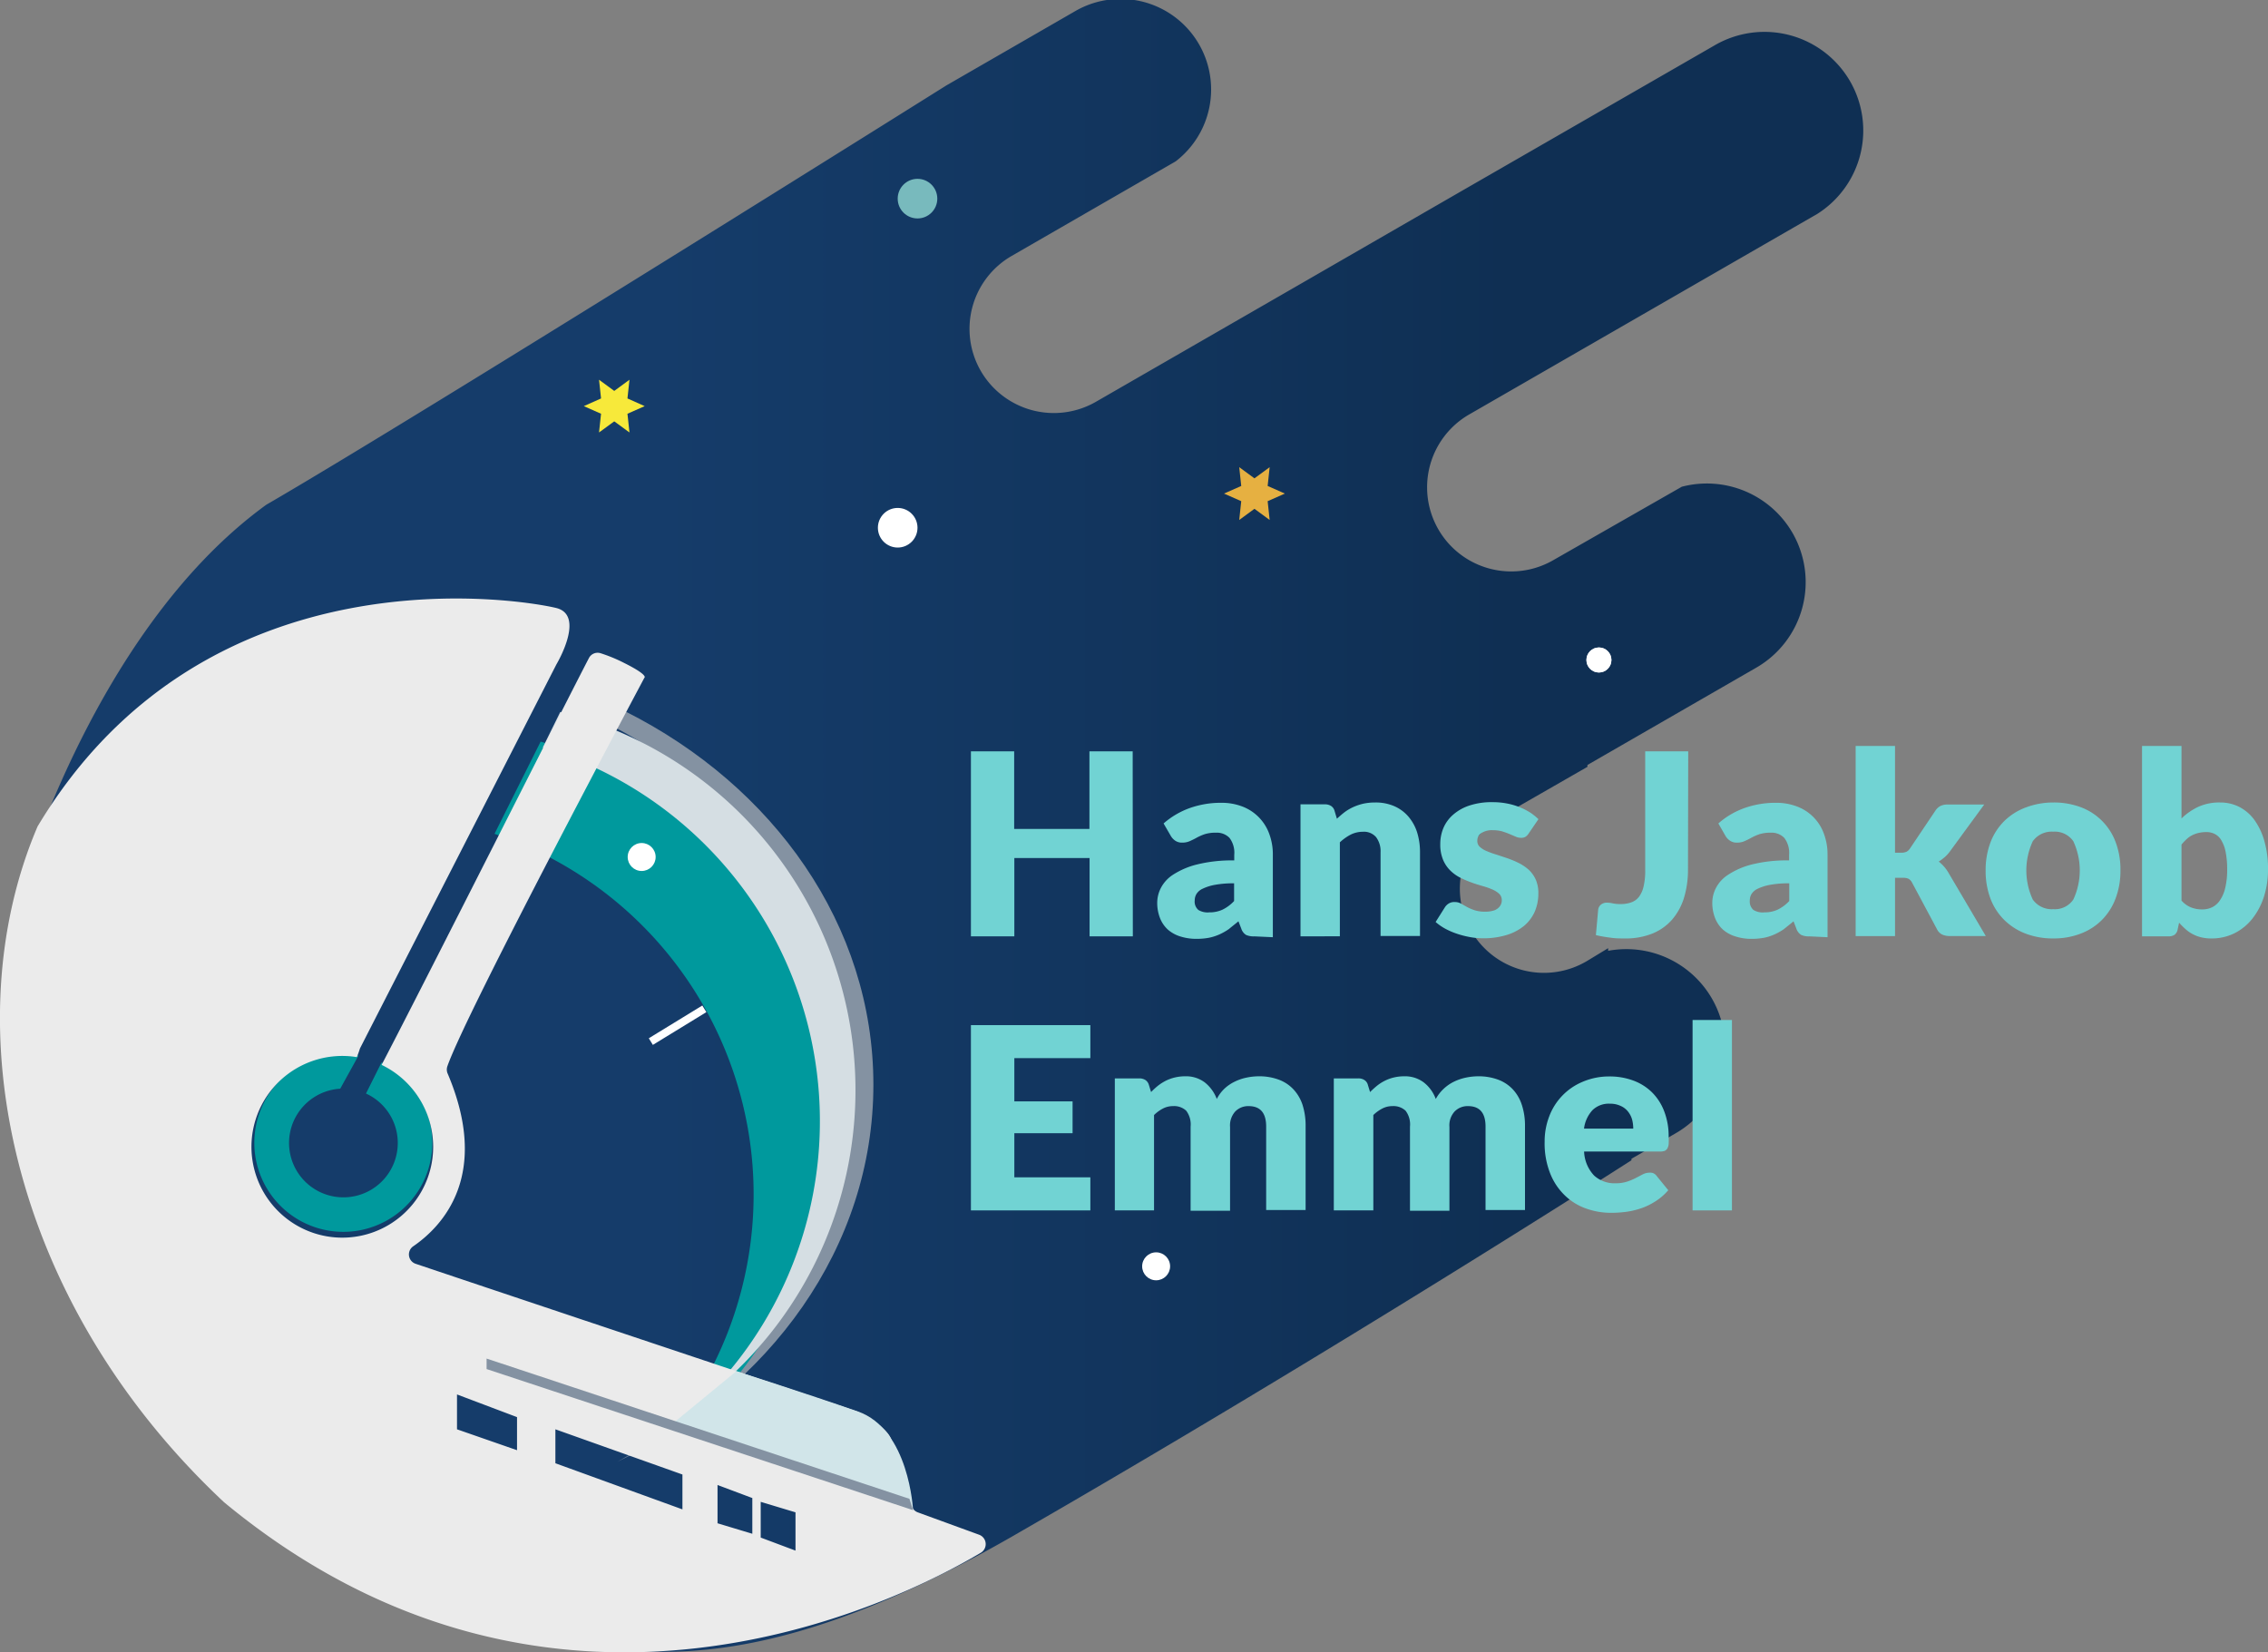<svg id="Layer_1" data-name="Layer 1" xmlns="http://www.w3.org/2000/svg" xmlns:xlink="http://www.w3.org/1999/xlink" viewBox="0 0 292.06 212.77"><rect x="0" y="0" width="292.06" height="212.77" fill="#808080" stroke="none"/><defs><style>.cls-1{fill:url(#linear-gradient);}.cls-2{fill:#f7e93a;}.cls-3{fill:#e6b041;}.cls-4{fill:#fff;}.cls-5{fill:#78babd;}.cls-6{fill:#71d3d3;}.cls-7{fill:#8492a2;}.cls-8{fill:none;stroke:#fff;stroke-miterlimit:10;}.cls-9{fill:#00999d;}.cls-10{fill:#d5dee3;}.cls-11{fill:#c52170;}.cls-12{fill:#ebebeb;}.cls-13{fill:#d1e5e9;}</style><linearGradient id="linear-gradient" x1="5.4" y1="116.64" x2="243.92" y2="116.64" gradientUnits="userSpaceOnUse"><stop offset="0.35" stop-color="#153c6a"/><stop offset="0.81" stop-color="#0f2f53"/></linearGradient></defs><path class="cls-1" d="M61,217c16.41,4,32,14.87,73.5-9s79.56-48.34,79.56-48.34l0-.19,5.69-3.28a12.7,12.7,0,0,0,4.66-17.37h0a12.73,12.73,0,0,0-13.35-6.13l0-.34L208.34,134a10.83,10.83,0,1,1-10.84-18.75L208.39,109l0-.24,21.74-12.53a12.71,12.71,0,0,0,4.66-17.37h0a12.74,12.74,0,0,0-14.25-5.93L204,82.38a10.83,10.83,0,1,1-10.85-18.75L238,37.79a12.7,12.7,0,0,0,4.21-17.08h0a12.74,12.74,0,0,0-17.39-4.65L191.92,35l-20.11,11.6L145.08,62a10.87,10.87,0,0,1-14.82-4h0a10.84,10.84,0,0,1,4-14.8l21.09-12.16a11.66,11.66,0,0,0-13-19.31l-16.51,9.52s-67.93,42.61-87.58,54c-23,16.69-32.44,52-32.44,52s-5.45,37.5,23,70.87C28.78,198.15,44.62,213,61,217Z" transform="translate(-3.97 -10.25)"/><polygon class="cls-2" points="79.1 50.34 77.14 48.9 77.4 51.31 75.18 52.3 77.4 53.28 77.14 55.69 79.1 54.26 81.06 55.69 80.8 53.28 83.02 52.3 80.8 51.31 81.06 48.9 79.1 50.34"/><polygon class="cls-3" points="161.54 61.6 159.58 60.16 159.84 62.58 157.62 63.56 159.84 64.54 159.58 66.96 161.54 65.52 163.5 66.96 163.24 64.54 165.46 63.56 163.24 62.58 163.5 60.16 161.54 61.6"/><circle class="cls-4" cx="115.6" cy="67.96" r="2.55"/><circle class="cls-4" cx="205.9" cy="84.99" r="1.61"/><circle class="cls-4" cx="205.9" cy="84.99" r="1.61"/><circle class="cls-5" cx="118.15" cy="25.58" r="2.55"/><circle class="cls-4" cx="148.88" cy="163.07" r="1.8"/><path class="cls-6" d="M171.44,130.83v-17h3.15a1.41,1.41,0,0,1,.79.21,1.08,1.08,0,0,1,.45.64l.3,1c.33-.3.66-.59,1-.85a6.07,6.07,0,0,1,1.13-.66,7,7,0,0,1,1.29-.43,7.16,7.16,0,0,1,1.51-.15,6,6,0,0,1,2.47.48,5.07,5.07,0,0,1,1.81,1.34,5.88,5.88,0,0,1,1.11,2,8.51,8.51,0,0,1,.38,2.58v10.79h-5.08V120a3,3,0,0,0-.57-1.94,2.05,2.05,0,0,0-1.69-.7,3.54,3.54,0,0,0-1.57.36,6.34,6.34,0,0,0-1.41,1v12.1Z" transform="translate(-3.97 -10.25)"/><path class="cls-6" d="M149.85,130.83h-5.57V120.74h-9.69v10.09H129V107h5.57v10h9.69V107h5.57Z" transform="translate(-3.97 -10.25)"/><path class="cls-6" d="M165.51,130.83a2.42,2.42,0,0,1-1.09-.19,1.52,1.52,0,0,1-.61-.82l-.36-.93c-.43.36-.84.67-1.23,1a7.77,7.77,0,0,1-1.22.69,6.56,6.56,0,0,1-1.34.43,8.6,8.6,0,0,1-1.58.14,6.74,6.74,0,0,1-2.12-.31,4.41,4.41,0,0,1-1.61-.89,4,4,0,0,1-1-1.47,5.37,5.37,0,0,1-.36-2,4.18,4.18,0,0,1,.46-1.86,4.49,4.49,0,0,1,1.58-1.73,10.14,10.14,0,0,1,3.05-1.31,18.65,18.65,0,0,1,4.83-.53v-.72a3.17,3.17,0,0,0-.61-2.18,2.27,2.27,0,0,0-1.75-.67,4.61,4.61,0,0,0-1.47.2,6.94,6.94,0,0,0-1,.44c-.3.17-.6.31-.88.44a2.41,2.41,0,0,1-1,.2,1.53,1.53,0,0,1-.89-.25,1.94,1.94,0,0,1-.58-.63l-.92-1.59a10.48,10.48,0,0,1,3.42-2,12,12,0,0,1,4-.66,7.44,7.44,0,0,1,2.78.5,5.91,5.91,0,0,1,3.41,3.51,7.56,7.56,0,0,1,.46,2.69v10.61Zm-5.83-3.09a4,4,0,0,0,1.72-.35,5.09,5.09,0,0,0,1.49-1.11V124a13.13,13.13,0,0,0-2.5.2,6.22,6.22,0,0,0-1.56.5,1.81,1.81,0,0,0-.79.68,1.58,1.58,0,0,0-.22.82,1.41,1.41,0,0,0,.47,1.23A2.28,2.28,0,0,0,159.68,127.74Z" transform="translate(-3.97 -10.25)"/><path class="cls-6" d="M200.83,117.57a1.37,1.37,0,0,1-.42.44,1.06,1.06,0,0,1-.56.13,1.71,1.71,0,0,1-.72-.16l-.78-.33c-.28-.12-.59-.23-.94-.34a4.38,4.38,0,0,0-1.2-.15,2.49,2.49,0,0,0-1.48.37,1.16,1.16,0,0,0-.52,1,1,1,0,0,0,.34.79,3,3,0,0,0,.89.54,11.36,11.36,0,0,0,1.26.45l1.44.48a12.94,12.94,0,0,1,1.44.61,6,6,0,0,1,1.27.87,4,4,0,0,1,.89,1.26,4.29,4.29,0,0,1,.33,1.76,5.9,5.9,0,0,1-.45,2.33,5.13,5.13,0,0,1-1.37,1.84,6.51,6.51,0,0,1-2.25,1.19,10.21,10.21,0,0,1-3.07.43,9.14,9.14,0,0,1-1.73-.17,11.5,11.5,0,0,1-1.68-.44,9.31,9.31,0,0,1-1.5-.66,7,7,0,0,1-1.18-.83l1.18-1.87a1.55,1.55,0,0,1,.51-.51,1.35,1.35,0,0,1,.77-.19,1.59,1.59,0,0,1,.79.19l.76.43a6.23,6.23,0,0,0,1,.43,4.22,4.22,0,0,0,1.38.19,3.55,3.55,0,0,0,1-.12,1.58,1.58,0,0,0,.66-.34,1.44,1.44,0,0,0,.36-.47,1.24,1.24,0,0,0,.11-.54,1.11,1.11,0,0,0-.34-.84,3.23,3.23,0,0,0-.9-.56,9.34,9.34,0,0,0-1.27-.44c-.47-.14-1-.3-1.45-.47a12.23,12.23,0,0,1-1.45-.63,5.11,5.11,0,0,1-1.27-.94,4.23,4.23,0,0,1-.9-1.38,5.09,5.09,0,0,1-.34-2,5.33,5.33,0,0,1,.41-2.06,4.75,4.75,0,0,1,1.26-1.71,6.09,6.09,0,0,1,2.09-1.17,9.08,9.08,0,0,1,3-.43,9.43,9.43,0,0,1,1.78.16,8.69,8.69,0,0,1,3,1.15,7,7,0,0,1,1.1.88Z" transform="translate(-3.97 -10.25)"/><path class="cls-6" d="M221.34,122.19a12.49,12.49,0,0,1-.5,3.63,7.83,7.83,0,0,1-1.51,2.81,6.72,6.72,0,0,1-2.53,1.82,9.17,9.17,0,0,1-3.59.65c-.62,0-1.23,0-1.84-.1a17.06,17.06,0,0,1-1.89-.33l.29-3.23a1,1,0,0,1,.34-.68,1.21,1.21,0,0,1,.84-.27,3.26,3.26,0,0,1,.69.09,4.61,4.61,0,0,0,1,.09,4,4,0,0,0,1.4-.22,2.11,2.11,0,0,0,1-.73,3.48,3.48,0,0,0,.59-1.36,8.59,8.59,0,0,0,.2-2.06V107h5.54Z" transform="translate(-3.97 -10.25)"/><path class="cls-6" d="M237,130.83a2.39,2.39,0,0,1-1.09-.19,1.53,1.53,0,0,1-.62-.82l-.36-.93c-.42.36-.83.67-1.23,1a7.77,7.77,0,0,1-1.22.69,6.36,6.36,0,0,1-1.34.43,8.44,8.44,0,0,1-1.58.14,6.64,6.64,0,0,1-2.11-.31,4.46,4.46,0,0,1-1.62-.89,4,4,0,0,1-1-1.47,5.37,5.37,0,0,1-.36-2,4.18,4.18,0,0,1,.46-1.86,4.44,4.44,0,0,1,1.59-1.73,10.07,10.07,0,0,1,3-1.31,18.68,18.68,0,0,1,4.84-.53v-.72a3.17,3.17,0,0,0-.62-2.18,2.27,2.27,0,0,0-1.74-.67,4.72,4.72,0,0,0-1.48.2,6.94,6.94,0,0,0-1,.44c-.3.17-.59.31-.88.44a2.39,2.39,0,0,1-1,.2,1.51,1.51,0,0,1-.89-.25,1.86,1.86,0,0,1-.59-.63l-.91-1.59a10.33,10.33,0,0,1,3.41-2,12,12,0,0,1,4-.66,7.44,7.44,0,0,1,2.78.5,5.84,5.84,0,0,1,3.41,3.51,7.56,7.56,0,0,1,.46,2.69v10.61Zm-5.83-3.09a4.06,4.06,0,0,0,1.72-.35,5.23,5.23,0,0,0,1.49-1.11V124a13.25,13.25,0,0,0-2.51.2,6.36,6.36,0,0,0-1.56.5,1.87,1.87,0,0,0-.79.68,1.58,1.58,0,0,0-.22.82,1.44,1.44,0,0,0,.47,1.23A2.29,2.29,0,0,0,231.17,127.74Z" transform="translate(-3.97 -10.25)"/><path class="cls-6" d="M248,106.31v13.75h.76a1.77,1.77,0,0,0,.73-.13,1.37,1.37,0,0,0,.48-.48l3.21-4.78a1.87,1.87,0,0,1,.66-.63,2.2,2.2,0,0,1,1-.19h4.65l-4.39,6a4.55,4.55,0,0,1-.68.76,6.76,6.76,0,0,1-.79.59,5,5,0,0,1,1.27,1.47l4.79,8.12h-4.59a2.5,2.5,0,0,1-1-.18,1.47,1.47,0,0,1-.68-.67l-3.21-6a1.2,1.2,0,0,0-.48-.53,1.72,1.72,0,0,0-.73-.12h-1v7.51h-5.07V106.31Z" transform="translate(-3.97 -10.25)"/><path class="cls-6" d="M268.38,113.59a9.89,9.89,0,0,1,3.52.6,7.62,7.62,0,0,1,4.5,4.48,10,10,0,0,1,.63,3.63,10.11,10.11,0,0,1-.63,3.66,7.84,7.84,0,0,1-1.77,2.77,7.76,7.76,0,0,1-2.73,1.75,9.67,9.67,0,0,1-3.52.62,9.83,9.83,0,0,1-3.55-.62,7.94,7.94,0,0,1-2.75-1.75A7.73,7.73,0,0,1,260.3,126a10.11,10.11,0,0,1-.63-3.66,10,10,0,0,1,.63-3.63,7.69,7.69,0,0,1,1.78-2.74,7.86,7.86,0,0,1,2.76-1.74A10,10,0,0,1,268.38,113.59Zm0,13.74a2.87,2.87,0,0,0,2.58-1.24,8.91,8.91,0,0,0,0-7.51,2.89,2.89,0,0,0-2.58-1.23,3,3,0,0,0-2.64,1.23,8.91,8.91,0,0,0,0,7.51A3,3,0,0,0,268.38,127.33Z" transform="translate(-3.97 -10.25)"/><path class="cls-6" d="M279.81,130.83V106.31h5.08v9.34a7.89,7.89,0,0,1,2.16-1.5,6.51,6.51,0,0,1,2.82-.56,5.36,5.36,0,0,1,2.46.57,5.55,5.55,0,0,1,1.95,1.68,8.63,8.63,0,0,1,1.28,2.71,12.77,12.77,0,0,1,.47,3.65,11.43,11.43,0,0,1-.53,3.54,9,9,0,0,1-1.49,2.82,6.9,6.9,0,0,1-2.3,1.87,6.56,6.56,0,0,1-2.95.67,5.46,5.46,0,0,1-1.35-.15,4.65,4.65,0,0,1-1.1-.42,4.51,4.51,0,0,1-.92-.65,10.32,10.32,0,0,1-.81-.81l-.18.85a1.11,1.11,0,0,1-.42.72,1.42,1.42,0,0,1-.79.19Zm8.29-13.43a4.37,4.37,0,0,0-1,.11,3.8,3.8,0,0,0-.84.3,3.15,3.15,0,0,0-.71.5,7.49,7.49,0,0,0-.66.7v7.21a3.25,3.25,0,0,0,1.25.89,3.88,3.88,0,0,0,1.41.25,2.9,2.9,0,0,0,1.29-.28,2.6,2.6,0,0,0,1-.89,4.65,4.65,0,0,0,.68-1.6,9.63,9.63,0,0,0,.25-2.39,11.07,11.07,0,0,0-.2-2.26,4.54,4.54,0,0,0-.55-1.48,2,2,0,0,0-.84-.81A2.34,2.34,0,0,0,288.1,117.4Z" transform="translate(-3.97 -10.25)"/><path class="cls-6" d="M144.38,142.26v4.25h-9.79v5.57h7.5v4.1h-7.5v5.68h9.79v4.26H129V142.26Z" transform="translate(-3.97 -10.25)"/><path class="cls-6" d="M147.53,166.12v-17h3.14a1.44,1.44,0,0,1,.8.21,1.14,1.14,0,0,1,.45.64l.28.91a9.59,9.59,0,0,1,.88-.81,6.44,6.44,0,0,1,1-.64,5.43,5.43,0,0,1,1.15-.42,5.68,5.68,0,0,1,1.35-.16,4,4,0,0,1,2.55.8,4.93,4.93,0,0,1,1.53,2.12,5,5,0,0,1,1-1.34,5.29,5.29,0,0,1,1.33-.9,6.32,6.32,0,0,1,1.5-.51,7.79,7.79,0,0,1,1.58-.17,7.17,7.17,0,0,1,2.59.44,4.91,4.91,0,0,1,1.89,1.26,5.4,5.4,0,0,1,1.16,2,8.82,8.82,0,0,1,.39,2.73v10.79h-5.08V155.33c0-1.76-.75-2.64-2.26-2.64a2.32,2.32,0,0,0-1.71.68,2.67,2.67,0,0,0-.68,2v10.79h-5.08V155.33a2.92,2.92,0,0,0-.57-2.05,2.27,2.27,0,0,0-1.69-.59,2.8,2.8,0,0,0-1.3.31,4.77,4.77,0,0,0-1.15.84v12.28Z" transform="translate(-3.97 -10.25)"/><path class="cls-6" d="M175.73,166.12v-17h3.15a1.39,1.39,0,0,1,.79.21,1.05,1.05,0,0,1,.45.64l.28.91a11.22,11.22,0,0,1,.89-.81,5.6,5.6,0,0,1,1-.64,5.34,5.34,0,0,1,1.14-.42,5.7,5.7,0,0,1,1.36-.16,4,4,0,0,1,2.54.8,4.77,4.77,0,0,1,1.53,2.12,5.38,5.38,0,0,1,2.37-2.24,6.55,6.55,0,0,1,1.51-.51,7.79,7.79,0,0,1,1.58-.17,7.21,7.21,0,0,1,2.59.44,5,5,0,0,1,1.89,1.26,5.38,5.38,0,0,1,1.15,2,8.52,8.52,0,0,1,.4,2.73v10.79h-5.08V155.33c0-1.76-.75-2.64-2.26-2.64a2.32,2.32,0,0,0-1.71.68,2.63,2.63,0,0,0-.68,2v10.79h-5.08V155.33a2.92,2.92,0,0,0-.57-2.05,2.28,2.28,0,0,0-1.69-.59,2.8,2.8,0,0,0-1.3.31,4.82,4.82,0,0,0-1.16.84v12.28Z" transform="translate(-3.97 -10.25)"/><path class="cls-6" d="M211.21,148.87a8.71,8.71,0,0,1,3.09.53,6.74,6.74,0,0,1,2.41,1.52,6.88,6.88,0,0,1,1.57,2.45,8.92,8.92,0,0,1,.57,3.28,7.69,7.69,0,0,1,0,.94,1.37,1.37,0,0,1-.18.57.78.78,0,0,1-.35.3,1.82,1.82,0,0,1-.57.08h-9.79a4.77,4.77,0,0,0,1.29,3.09,3.89,3.89,0,0,0,2.7,1,5,5,0,0,0,1.53-.21,8,8,0,0,0,1.13-.47l.92-.48a1.93,1.93,0,0,1,.88-.21,1,1,0,0,1,.91.44l1.48,1.82a7.22,7.22,0,0,1-1.7,1.46,8.34,8.34,0,0,1-1.86.89,10.23,10.23,0,0,1-1.92.44,14.77,14.77,0,0,1-1.83.12,9.51,9.51,0,0,1-3.35-.58,7.52,7.52,0,0,1-2.73-1.73,8,8,0,0,1-1.85-2.85,10.46,10.46,0,0,1-.68-4,8.94,8.94,0,0,1,.58-3.23,7.78,7.78,0,0,1,4.31-4.48A8.62,8.62,0,0,1,211.21,148.87Zm.1,3.51a3,3,0,0,0-2.27.83,4.3,4.3,0,0,0-1.09,2.38h6.34a4.66,4.66,0,0,0-.15-1.18,2.88,2.88,0,0,0-.51-1,2.45,2.45,0,0,0-.93-.73A3.08,3.08,0,0,0,211.31,152.38Z" transform="translate(-3.97 -10.25)"/><path class="cls-6" d="M227,141.6v24.52h-5.07V141.6Z" transform="translate(-3.97 -10.25)"/><path class="cls-7" d="M113.73,151.27c0-20.08-12.27-37.66-30.66-47.4l1.44-2c19.09,9.6,31.93,27.53,31.93,48.06,0,20.9-13.32,39.11-33,48.57C101.62,188.67,113.73,171.2,113.73,151.27Z" transform="translate(-3.97 -10.25)"/><line class="cls-8" x1="90.7" y1="129.91" x2="83.81" y2="134.13"/><path class="cls-9" d="M67.65,117.63l5.94-11.88a51.35,51.35,0,0,1,14.07,91.94,49,49,0,0,0-20-80.06Z" transform="translate(-3.97 -10.25)"/><path class="cls-10" d="M73.86,106.52l2.26-4.59a50.22,50.22,0,0,1,18.44,88.5,50.26,50.26,0,0,0-20.7-83.91Z" transform="translate(-3.97 -10.25)"/><path class="cls-11" d="M58.22,145.13" transform="translate(-3.97 -10.25)"/><path class="cls-9" d="M48.14,146a11.52,11.52,0,0,1,2,.18l-2.36,4.27a7,7,0,1,0,3.32.62l2-4a11.46,11.46,0,1,1-4.9-1.11Z" transform="translate(-3.97 -10.25)"/><circle class="cls-4" cx="82.63" cy="110.36" r="1.8"/><path class="cls-12" d="M130.07,207.89,122.15,205a1.26,1.26,0,0,1-.78-.84c-.53-1.81-2.08-7.08-2.63-8.56-.59-1.63-3.66-3.24-4.24-3.53l-.18-.07C109.1,190.28,68.5,176.7,57.51,173a1.27,1.27,0,0,1-.31-2.27c3.75-2.58,10-9.15,4.39-22.29a1.3,1.3,0,0,1,0-.91c2.51-7.15,25.36-50,25.36-50s.61-.3-2.57-1.89a19.84,19.84,0,0,0-3.1-1.28,1.26,1.26,0,0,0-1.47.63c-3,5.74-21.12,41.71-26.7,52.39a11.7,11.7,0,1,1-3.19-1,10.69,10.69,0,0,0,.4-1.11l25.3-49.46,0,0c.26-.44,3.65-6.34,0-7.26S30.73,80.25,8.89,116.54a1,1,0,0,0-.1.18c-10.83,25.38-3.68,61,24,86.95l.08.07C75.56,239,120,216.32,130.28,210.2A1.29,1.29,0,0,0,130.07,207.89ZM70.55,197l-7.73-2.69v-4.49l7.73,2.92Zm21.3,7.62-16.36-5.94v-4.37l16.36,5.82Zm9,3.14-4.48-1.35v-4.93l4.48,1.68Zm5.56,2.17-4.48-1.68v-4.6l4.48,1.35Z" transform="translate(-3.97 -10.25)"/><path class="cls-13" d="M114.41,192c6.66,2.3,7.14,12.74,7.14,12.74L90.8,193.4l8-6.58S107.75,189.68,114.41,192Z" transform="translate(-3.97 -10.25)"/><polygon class="cls-7" points="62.66 174.95 62.66 176.3 117.58 194.47 117.11 193.01 62.66 174.95"/></svg>